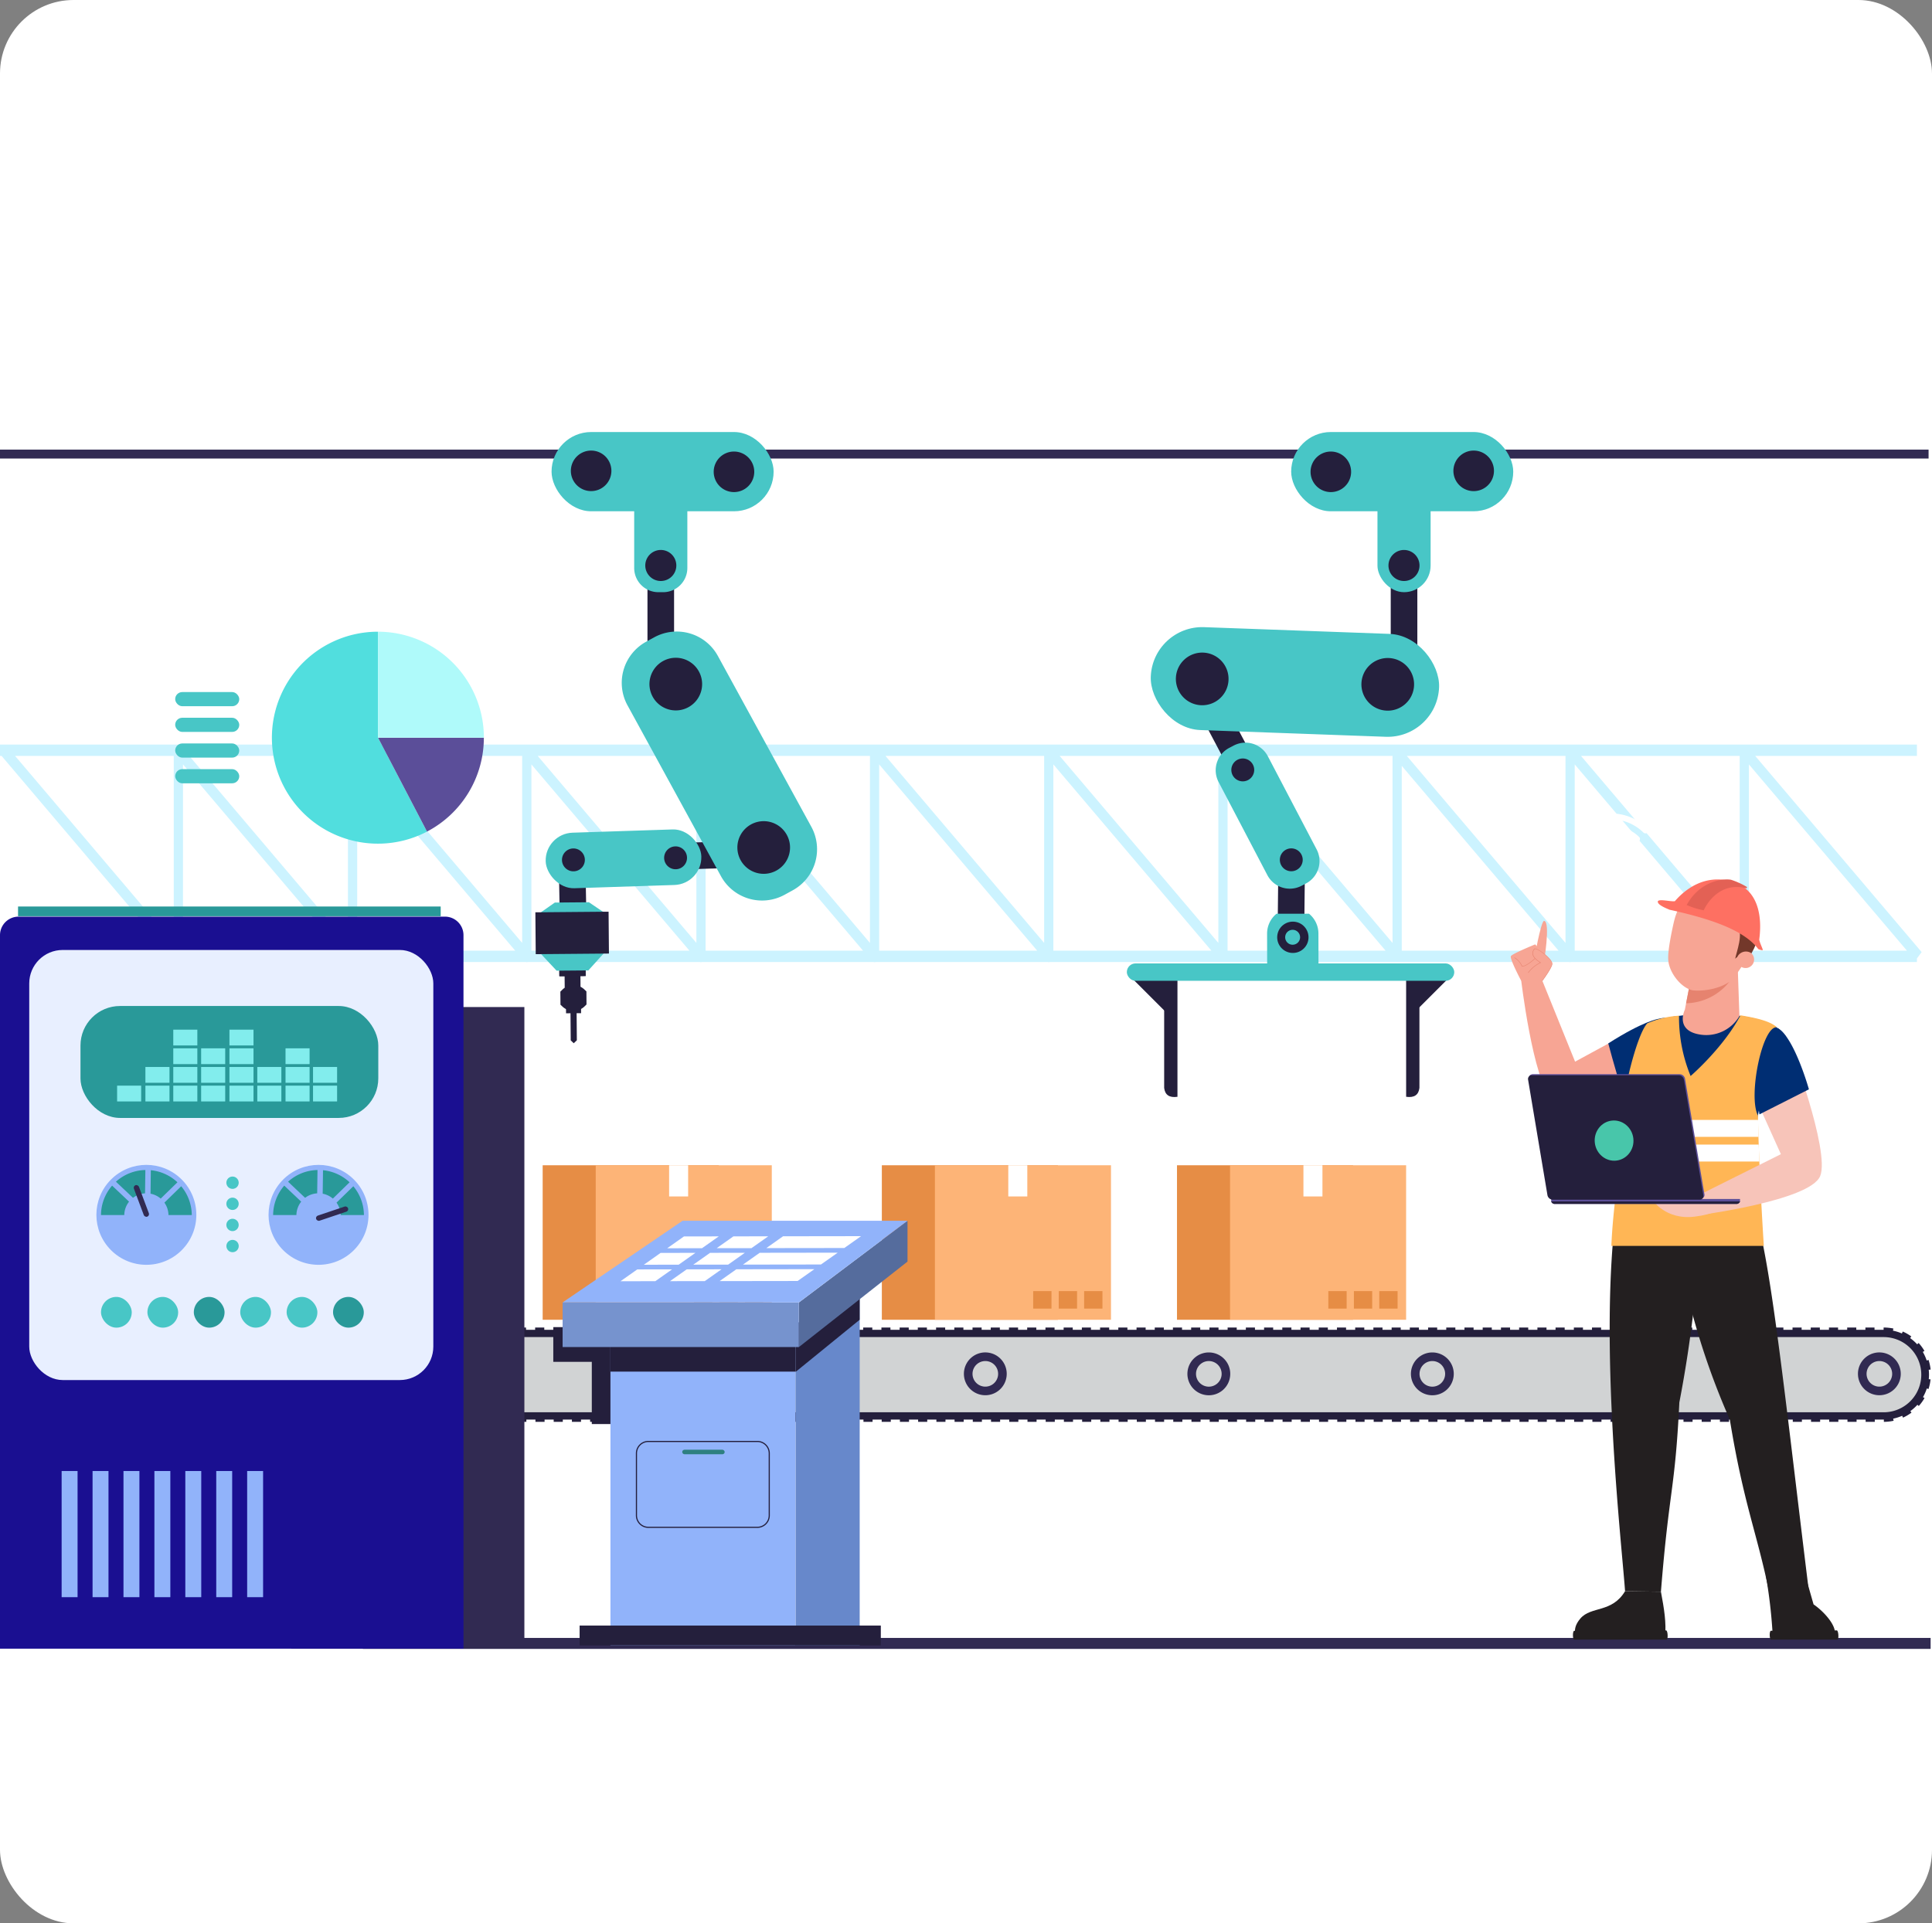 <svg xmlns="http://www.w3.org/2000/svg" width="473" height="471" viewBox="0 0 473 471">
  <rect x="0" y="0" width="473" height="471" fill="#808080" stroke="none"/>
  <g id="img12" transform="translate(-908 -13896.34)">
    <rect id="Rectángulo_31206" data-name="Rectángulo 31206" width="473" height="471" rx="18" transform="translate(908 13896.34)" fill="#fff"/>
    <g id="ventajas-4a-01" transform="translate(908 14002.138)">
      <g id="warehouse" transform="translate(0 76.541)">
        <path id="Trazado_141135" data-name="Trazado 141135" d="M469.31,421.367l1.157-1.547L429.71,371.769h39.6V369H0v2.771H.386L40.834,419.48H0v2.771H43.438a.9.9,0,0,0,.234.033.89.89,0,0,0,.243-.033H86.083a.9.9,0,0,0,.234.033.89.89,0,0,0,.243-.033h42.17a.9.9,0,0,0,.234.033.89.89,0,0,0,.243-.033h42.17a.9.9,0,0,0,.236.033.875.875,0,0,0,.241-.033h42.021a.9.9,0,0,0,.234.033.89.89,0,0,0,.243-.033h42.17a.9.9,0,0,0,.234.033.89.89,0,0,0,.243-.033h42.17a.9.9,0,0,0,.234.033.89.89,0,0,0,.243-.033h42.17a.9.9,0,0,0,.234.033.89.89,0,0,0,.243-.033h41.863a.9.9,0,0,0,.234.033.89.89,0,0,0,.243-.033H426.8a.9.9,0,0,0,.234.033.89.89,0,0,0,.243-.033H469.3ZM87.45,373.866l38.689,45.6H87.45Zm-2.261,43.715L46.335,371.769H85.189Zm3.8-45.813h38.849v45.8Zm41.114,2.087,38.689,45.613H130.1Zm1.535-2.087h38.851v45.8Zm41.11,2.265,38.538,45.427H172.746Zm1.381-2.265h38.853v45.8Zm41.114,2.089,38.689,45.611H215.242Zm1.533-2.089h38.853v45.8Zm41.114,2.087,38.689,45.613H257.889Zm1.533-2.087h38.86v45.8Zm41.114,2.087,38.69,45.613H300.536Zm1.533-2.087h38.853v45.8Zm41.114,2.444,38.389,45.257H343.183Zm1.232-2.444h38.853v45.8Zm41.114,2.087,38.69,45.613H385.53Zm1.533-2.087h38.853v45.8Zm41.114,2.087,38.689,45.613H428.177ZM42.541,371.769v45.8l-38.853-45.8Zm2.263,2.087,38.689,45.613H44.8Z" transform="translate(0 -369)" fill="#ccf3ff"/>
      </g>
      <g id="data" transform="translate(42.89 48.899)">
        <rect id="Rectángulo_36941" data-name="Rectángulo 36941" width="15.686" height="3.466" rx="1.733" transform="translate(0 14.781)" fill="#48c6c6"/>
        <rect id="Rectángulo_36942" data-name="Rectángulo 36942" width="15.686" height="3.466" rx="1.733" transform="translate(0 21.073)" fill="#48c6c6"/>
        <rect id="Rectángulo_36943" data-name="Rectángulo 36943" width="15.686" height="3.466" rx="1.733" transform="translate(0 27.366)" fill="#48c6c6"/>
        <rect id="Rectángulo_36944" data-name="Rectángulo 36944" width="15.686" height="3.466" rx="1.733" transform="translate(0 33.657)" fill="#48c6c6"/>
        <path id="Trazado_141136" data-name="Trazado 141136" d="M346.894,235.74h-.039a25.953,25.953,0,1,0,12.031,48.953l-11.991-23Z" transform="translate(-297.232 -235.74)" fill="#51dede"/>
        <path id="Trazado_141137" data-name="Trazado 141137" d="M458.181,383.848a25.949,25.949,0,0,0,13.916-23H446.19Z" transform="translate(-396.528 -334.899)" fill="#5b4e99"/>
        <path id="Trazado_141138" data-name="Trazado 141138" d="M446.19,235.74v25.951h25.916a25.953,25.953,0,0,0-25.914-25.951Z" transform="translate(-396.528 -235.74)" fill="#affafa"/>
        <ellipse id="Elipse_4525" data-name="Elipse 4525" cx="2.182" cy="2.157" rx="2.182" ry="2.157" transform="translate(349.151 53.911)" fill="#fff"/>
        <path id="Trazado_141140" data-name="Trazado 141140" d="M1860.327,454.6h0a.682.682,0,0,1,.05-.965,12.459,12.459,0,0,1,17.273.4.689.689,0,0,1,0,.969h0a.707.707,0,0,1-.994.019,11.18,11.18,0,0,0-15.35-.355A.709.709,0,0,1,1860.327,454.6Z" transform="translate(-1517.194 -405.835)" fill="#fff"/>
        <path id="Trazado_141141" data-name="Trazado 141141" d="M1869.616,468.221h0a.691.691,0,0,1,.068-.983,9.8,9.8,0,0,1,13.276.3.691.691,0,0,1,.021.987h0a.7.7,0,0,1-.979.027,8.5,8.5,0,0,0-11.394-.261A.705.705,0,0,1,1869.616,468.221Z" transform="translate(-1524.558 -417.283)" fill="#fff"/>
        <path id="Trazado_141142" data-name="Trazado 141142" d="M1878.64,481.405h0a.686.686,0,0,1,.079-.991,7.214,7.214,0,0,1,9.407.207.687.687,0,0,1,.029,1h0a.707.707,0,0,1-.967.039,5.926,5.926,0,0,0-7.569-.17A.711.711,0,0,1,1878.64,481.405Z" transform="translate(-1531.708 -428.36)" fill="#fff"/>
        <path id="Trazado_141143" data-name="Trazado 141143" d="M1110.567,744.824a1.8,1.8,0,0,0,2.533,0,1.757,1.757,0,0,0,0-2.5,1.807,1.807,0,0,0-2.533,0,1.757,1.757,0,0,0,0,2.5Z" transform="translate(-922.679 -636.831)" fill="#fff"/>
        <path id="Trazado_141144" data-name="Trazado 141144" d="M1085.647,708.126h0a.562.562,0,0,1,.039-.792,10.231,10.231,0,0,1,14.176.33.56.56,0,0,1,0,.794h0a.581.581,0,0,1-.815.017,9.174,9.174,0,0,0-12.589-.293A.581.581,0,0,1,1085.647,708.126Z" transform="translate(-903.229 -607.378)" fill="#fff"/>
        <path id="Trazado_141145" data-name="Trazado 141145" d="M1093.3,719.265h0a.564.564,0,0,1,.056-.807,8.038,8.038,0,0,1,10.89.251.568.568,0,0,1,.017.809h0a.577.577,0,0,1-.8.021,6.986,6.986,0,0,0-9.351-.207A.579.579,0,0,1,1093.3,719.265Z" transform="translate(-909.296 -616.742)" fill="#fff"/>
        <path id="Trazado_141146" data-name="Trazado 141146" d="M1100.709,730.129h0a.562.562,0,0,1,.064-.813,5.918,5.918,0,0,1,7.718.174.562.562,0,0,1,.025.817h0a.581.581,0,0,1-.792.033,4.868,4.868,0,0,0-6.223-.141.583.583,0,0,1-.792-.071Z" transform="translate(-915.166 -625.867)" fill="#fff"/>
        <path id="Trazado_141147" data-name="Trazado 141147" d="M1787.227,330.746a1.807,1.807,0,0,0,2.533,0,1.759,1.759,0,0,0,0-2.506,1.807,1.807,0,0,0-2.533,0,1.759,1.759,0,0,0,0,2.506Z" transform="translate(-1458.98 -308.643)" fill="#fff"/>
        <path id="Trazado_141149" data-name="Trazado 141149" d="M1769.96,305.26h0a.566.566,0,0,1,.056-.809,8.04,8.04,0,0,1,10.89.251.571.571,0,0,1,.017.811h0a.577.577,0,0,1-.8.023,6.988,6.988,0,0,0-9.351-.207.579.579,0,0,1-.809-.068Z" transform="translate(-1445.596 -288.612)" fill="#fff"/>
        <path id="Trazado_141150" data-name="Trazado 141150" d="M1777.372,316.053h0a.566.566,0,0,1,.064-.815,5.92,5.92,0,0,1,7.718.174.562.562,0,0,1,.025.817h0a.581.581,0,0,1-.792.031,4.868,4.868,0,0,0-6.223-.141A.583.583,0,0,1,1777.372,316.053Z" transform="translate(-1451.471 -297.682)" fill="#fff"/>
      </g>
      <g id="Machine">
        <rect id="Rectángulo_36945" data-name="Rectángulo 36945" width="383.833" height="2.684" transform="translate(88.829 295.311)" fill="#312a52"/>
        <path id="Trazado_141151" data-name="Trazado 141151" d="M515.843,1074.272a10.1,10.1,0,0,1-10.1,10.1H66.332a10.1,10.1,0,0,1,0-20.2h439.4a10.1,10.1,0,0,1,10.11,10.1Z" transform="translate(-44.566 -843.431)" fill="#d1d3d4"/>
        <path id="Trazado_141152" data-name="Trazado 141152" d="M498.243,1080.277H496V1078.5h2.232Zm-4.462,0h-2.23V1078.5h2.23Zm-4.46,0h-2.236V1078.5h2.232Zm-4.462,0h-2.23V1078.5h2.23Zm-4.462,0h-2.232V1078.5h2.23Zm-4.462,0h-2.23V1078.5h2.23Zm-4.46,0h-2.23V1078.5h2.23Zm-4.462,0h-2.23V1078.5h2.23Zm-4.46,0h-2.228V1078.5h2.232Zm-4.462,0h-2.23V1078.5h2.23Zm-4.462,0h-2.224V1078.5h2.23Zm-4.46,0H446.94V1078.5h2.232Zm-4.462,0h-2.222V1078.5h2.23Zm-4.462,0h-2.23V1078.5h2.23Zm-4.46,0h-2.232V1078.5h2.232Zm-4.462,0H429.1V1078.5h2.23Zm-4.462,0h-2.23V1078.5h2.23Zm-4.46,0h-2.232V1078.5h2.232Zm-4.462,0h-2.23V1078.5h2.23Zm-4.462,0h-2.23V1078.5h2.23Zm-4.46,0H406.79V1078.5h2.232Zm-4.462,0h-2.23V1078.5h2.23Zm-4.462,0h-2.23V1078.5h2.23Zm-4.46,0h-2.232V1078.5h2.232Zm-4.462,0h-2.23V1078.5h2.23Zm-4.462,0h-2.23V1078.5h2.23Zm-4.46,0h-2.232V1078.5h2.232Zm-4.462,0h-2.23V1078.5h2.23Zm-4.462,0H371.1V1078.5h2.23Zm-4.46,0H366.64V1078.5h2.232Zm-4.462,0h-2.23V1078.5h2.23Zm-4.462,0h-2.23V1078.5h2.23Zm-4.46,0h-2.232V1078.5h2.232Zm-4.462,0H348.8V1078.5h2.23Zm-4.462,0h-2.23V1078.5h2.23Zm-4.46,0h-2.232V1078.5h2.232Zm-4.462,0h-2.23V1078.5h2.23Zm-4.462,0h-2.23V1078.5h2.222Zm-4.46,0H326.49V1078.5h2.232Zm-4.462,0h-2.23V1078.5h2.224Zm-4.462,0h-2.23V1078.5h2.23Zm-4.46,0h-2.232V1078.5h2.228Zm-4.462,0h-2.23V1078.5h2.23Zm-4.462,0h-2.23V1078.5h2.23Zm-4.46,0h-2.232V1078.5h2.232Zm-4.462,0h-2.23V1078.5H297.5Zm-4.462,0H290.8V1078.5h2.23Zm-4.46,0h-2.232V1078.5h2.236Zm-4.462,0h-2.23V1078.5h2.23Zm-4.462,0h-2.23V1078.5h2.238Zm-4.46,0h-2.232V1078.5h2.232Zm-4.462,0H268.5V1078.5h2.24Zm-4.462,0h-2.23V1078.5h2.23Zm-4.46,0h-2.232V1078.5h2.232Zm-4.462,0h-2.23V1078.5h2.23Zm-4.462,0h-2.23V1078.5h2.23Zm-4.46,0h-2.232V1078.5h2.232Zm-4.462,0h-2.23V1078.5h2.23Zm-4.462,0h-2.23V1078.5h2.23Zm-4.46,0h-2.232V1078.5h2.232Zm-4.462,0h-2.23V1078.5h2.23Zm-4.462,0h-2.23V1078.5h2.23Zm-4.46,0h-2.23V1078.5h2.23Zm-4.462,0h-2.23V1078.5h2.23Zm-4.462,0H210.5V1078.5h2.23Zm-4.46,0h-2.23V1078.5h2.23Zm-4.462,0h-2.23V1078.5h2.23Zm-4.46,0H197.12V1078.5h2.232Zm-4.462,0h-2.23V1078.5h2.23Zm-4.462,0H188.2V1078.5h2.23Zm-4.46,0h-2.232V1078.5h2.232Zm-4.462,0h-2.23V1078.5h2.23Zm-4.462,0h-2.23V1078.5h2.23Zm-4.46,0h-2.232V1078.5h2.232Zm-4.462,0h-2.23V1078.5h2.23Zm-4.462,0h-2.238V1078.5h2.23Zm-4.46,0H156.97V1078.5H159.2Zm-4.462,0H152.5V1078.5h2.23Zm-4.462,0h-2.23V1078.5h2.23Zm-4.46,0h-2.234V1078.5h2.232Zm-4.462,0h-2.23V1078.5h2.23Zm-4.462,0h-2.23V1078.5h2.23Zm-4.46,0H130.2V1078.5h2.232Zm-4.462,0h-2.228V1078.5h2.23Zm-4.462,0h-2.23V1078.5h2.23Zm-4.46,0h-2.226V1078.5h2.23Zm-4.462,0h-2.23V1078.5h2.23Zm-4.46,0h-2.224V1078.5h2.232Zm-4.462,0h-2.23V1078.5h2.23Zm-4.462,0H98.987V1078.5h2.219Zm-4.46,0H94.515V1078.5h2.232Zm-4.462,0h-2.23V1078.5h2.23Zm-4.462,0h-2.23V1078.5h2.23Zm-4.46,0H81.132V1078.5h2.232Zm-4.462,0h-2.23V1078.5H78.9Zm-4.462,0h-2.23V1078.5h2.23Zm-4.46,0H67.749V1078.5h2.232Zm-4.462,0h-2.23V1078.5h2.23Zm-4.462,0h-.044a11.607,11.607,0,0,1-2.4-.249l.371-1.751a9.74,9.74,0,0,0,2.029.207h.044Zm439.422,0-.01-1.788a9.887,9.887,0,0,0,2.027-.222l.38,1.747a11.582,11.582,0,0,1-2.4.263Zm-444.162-1a11.59,11.59,0,0,1-2.089-1.209l1.052-1.452a9.806,9.806,0,0,0,1.767,1.021Zm448.849-.027-.738-1.628a9.886,9.886,0,0,0,1.759-1.037l1.06,1.439a11.551,11.551,0,0,1-2.08,1.226Zm-452.73-2.8a11.562,11.562,0,0,1-1.421-1.948l1.545-.9a9.957,9.957,0,0,0,1.2,1.659Zm456.595-.046-1.334-1.19a9.938,9.938,0,0,0,1.195-1.66l1.552.89a11.648,11.648,0,0,1-1.413,1.96Zm-459-4.1a11.48,11.48,0,0,1-.506-2.36l1.78-.189a9.73,9.73,0,0,0,.415,1.991Zm461.391-.06-1.7-.548a9.745,9.745,0,0,0,.415-2l1.78.178a11.5,11.5,0,0,1-.5,2.365ZM51.3,1067.714l-1.778-.183a11.452,11.452,0,0,1,.5-2.362l1.7.552A9.85,9.85,0,0,0,51.3,1067.714Zm458.831-.052a9.871,9.871,0,0,0-.431-1.993l1.7-.56a11.6,11.6,0,0,1,.51,2.36Zm-457.586-3.806-1.549-.892a11.7,11.7,0,0,1,1.417-1.954l1.332,1.195a9.92,9.92,0,0,0-1.2,1.657Zm456.311-.046a9.907,9.907,0,0,0-1.205-1.645l1.323-1.2a11.654,11.654,0,0,1,1.427,1.946Zm-453.6-2.968-1.058-1.452a11.593,11.593,0,0,1,2.085-1.215l.734,1.63A9.8,9.8,0,0,0,55.255,1060.841Zm450.874-.031a9.8,9.8,0,0,0-1.767-1.018l.726-1.635a11.567,11.567,0,0,1,2.091,1.2Zm-447.175-1.635-.378-1.747a11.467,11.467,0,0,1,2.4-.259v1.788A9.9,9.9,0,0,0,58.954,1059.176Zm443.481,0a9.846,9.846,0,0,0-2.008-.207H500.4v-1.788h.023a11.676,11.676,0,0,1,2.373.244Zm-4.261-.207h-2.232v-1.788h2.232Zm-4.462,0h-2.23v-1.788h2.23Zm-4.462,0h-2.23v-1.788h2.23Zm-4.46,0h-2.232v-1.788h2.232Zm-4.462,0H478.1v-1.788h2.23Zm-4.462,0h-2.23v-1.788h2.23Zm-4.46,0h-2.244v-1.788H471.4Zm-4.462,0H464.7v-1.788h2.23Zm-4.462,0h-2.23v-1.788h2.23Zm-4.46,0h-2.232v-1.788h2.232Zm-4.462,0h-2.23v-1.788h2.23Zm-4.462,0h-2.23v-1.788h2.23Zm-4.46,0h-2.232v-1.788h2.232Zm-4.462,0h-2.23v-1.788h2.23Zm-4.46,0h-2.232v-1.788h2.232Zm-4.462,0h-2.253v-1.788h2.232Zm-4.462,0h-2.23v-1.788h2.23Zm-4.46,0h-2.251v-1.788h2.232Zm-4.462,0h-2.23v-1.788h2.23Zm-4.462,0h-2.246v-1.788h2.23Zm-4.46,0h-2.232v-1.788h2.232Zm-4.462,0h-2.244v-1.788h2.23Zm-4.462,0h-2.242v-1.788h2.23Zm-4.46,0h-2.242v-1.788h2.232Zm-4.462,0h-2.23v-1.788h2.23Zm-4.462,0h-2.238v-1.788h2.23Zm-4.46,0h-2.232v-1.788h2.232Zm-4.462,0h-2.236v-1.788h2.23Zm-4.462,0h-2.23v-1.788h2.23Zm-4.46,0H366.57v-1.788H368.8Zm-4.462,0h-2.23v-1.788h2.23Zm-4.462,0h-2.23v-1.788h2.23Zm-4.46,0h-2.232v-1.788h2.232Zm-4.462,0h-2.23v-1.788h2.23Zm-4.462,0h-2.23v-1.788h2.23Zm-4.46,0h-2.232v-1.788h2.232Zm-4.462,0h-2.23v-1.788h2.23Zm-4.462,0h-2.242v-1.788h2.23Zm-4.46,0h-2.242v-1.788h2.23Zm-4.462,0h-2.23v-1.788h2.23Zm-4.46,0H317.5v-1.788h2.232Zm-4.462,0h-2.23v-1.788h2.23Zm-4.462,0h-2.23v-1.788h2.23Zm-4.46,0h-2.232v-1.788h2.232Zm-4.462,0h-2.23v-1.788h2.23Zm-4.462,0H295.2v-1.788h2.23Zm-4.46,0h-2.232v-1.788h2.232Zm-4.462,0h-2.23v-1.788h2.23Zm-4.462,0h-2.23v-1.788h2.23Zm-4.46,0h-2.232v-1.788h2.232Zm-4.462,0h-2.23v-1.788h2.23Zm-4.462,0h-2.23v-1.788h2.23Zm-4.46,0h-2.244v-1.788h2.232Zm-4.462,0H259.5v-1.788h2.23Zm-4.462,0h-2.23v-1.788h2.209Zm-4.46,0h-2.232v-1.788h2.232Zm-4.462,0h-2.242v-1.788h2.224Zm-4.462,0H241.65v-1.788h2.23Zm-4.46,0h-2.244v-1.788h2.228Zm-4.462,0h-2.242v-1.788h2.23Zm-4.462,0h-2.242v-1.788h2.23Zm-4.46,0h-2.244v-1.788h2.232Zm-4.462,0h-2.242v-1.788h2.232Zm-4.462,0h-2.242v-1.788h2.23Zm-4.46,0h-2.244v-1.788h2.236Zm-4.462,0h-2.242v-1.788h2.23Zm-4.462,0H201.5v-1.788h2.238Zm-4.46,0h-2.244v-1.788h2.232Zm-4.462,0h-2.242v-1.788h2.24Zm-4.462,0h-2.242v-1.788h2.23Zm-4.46,0h-2.244v-1.788h2.232Zm-4.462,0H179.2v-1.788h2.23Zm-4.462,0h-2.242v-1.788h2.23Zm-4.46,0h-2.244v-1.788H172.5Zm-4.462,0h-2.242v-1.788h2.23Zm-4.462,0h-2.242v-1.788h2.23Zm-4.46,0h-2.244v-1.788h2.232Zm-4.462,0h-2.242v-1.788h2.23Zm-4.462,0h-2.242v-1.788h2.23Zm-4.46,0h-2.244v-1.788h2.232Zm-4.462,0h-2.242v-1.788h2.23Zm-4.462,0h-2.242v-1.788h2.23Zm-4.46,0h-2.244v-1.788h2.232Zm-4.462,0h-2.242v-1.788h2.23Zm-4.462,0H121.2v-1.788h2.23Zm-4.46,0h-2.244v-1.788h2.232Zm-4.462,0h-2.242v-1.788h2.23Zm-4.462,0h-2.242v-1.788h2.23Zm-4.46,0h-2.244v-1.788h2.232Zm-4.462,0H98.9v-1.788h2.23Zm-4.462,0H94.434v-1.788h2.23Zm-4.46,0H89.973v-1.788H92.2Zm-4.462,0H85.5v-1.788h2.23Zm-4.462,0H81.051v-1.788h2.23Zm-4.46,0H76.585v-1.788h2.232Zm-4.462,0H72.13v-1.788h2.23Zm-4.462,0H67.666v-1.788H69.9Zm-4.46,0H63.206v-1.788h2.232Z" transform="translate(-39.248 -837.883)" fill="#241f3c"/>
        <path id="Trazado_141153" data-name="Trazado 141153" d="M502.325,1081.868H62.924a10.994,10.994,0,0,1,0-21.987h439.4a10.994,10.994,0,1,1,0,21.987Zm-439.4-20.2a9.208,9.208,0,0,0,0,18.416h439.4a9.208,9.208,0,0,0,0-18.416Z" transform="translate(-41.158 -840.031)" fill="#241f3c"/>
        <path id="Trazado_141154" data-name="Trazado 141154" d="M84.247,1087.892a5.242,5.242,0,1,0,3.808-1.271A5.244,5.244,0,0,0,84.247,1087.892Zm5.491,6.331a3.136,3.136,0,1,1,.315-4.424A3.136,3.136,0,0,1,89.737,1094.223Z" transform="translate(-65.34 -861.215)" fill="#312a52"/>
        <path id="Trazado_141155" data-name="Trazado 141155" d="M348.1,1087.9a5.244,5.244,0,1,0,7.4.525,5.244,5.244,0,0,0-7.4-.525Zm5.491,6.331a2.221,2.221,0,1,0-.008,0Z" transform="translate(-274.46 -861.218)" fill="#312a52"/>
        <path id="Trazado_141156" data-name="Trazado 141156" d="M875.667,1087.9a5.244,5.244,0,1,0,7.4.525A5.244,5.244,0,0,0,875.667,1087.9Zm5.493,6.331a3.136,3.136,0,1,1,.313-4.424,3.136,3.136,0,0,1-.313,4.424Z" transform="translate(-692.597 -861.218)" fill="#312a52"/>
        <path id="Trazado_141157" data-name="Trazado 141157" d="M1139.477,1087.892a5.242,5.242,0,1,0,3.808-1.271A5.244,5.244,0,0,0,1139.477,1087.892Zm5.491,6.331a3.134,3.134,0,1,1,1.075-2.147,3.136,3.136,0,0,1-1.075,2.147Z" transform="translate(-901.686 -861.215)" fill="#312a52"/>
        <path id="Trazado_141158" data-name="Trazado 141158" d="M1403.287,1087.9a5.244,5.244,0,1,0,7.4.525A5.244,5.244,0,0,0,1403.287,1087.9Zm5.491,6.331a3.136,3.136,0,1,1,.315-4.424,3.136,3.136,0,0,1-.315,4.424Z" transform="translate(-1110.774 -861.218)" fill="#312a52"/>
        <path id="Trazado_141159" data-name="Trazado 141159" d="M1667.092,1087.9a5.244,5.244,0,1,0,7.4.525A5.244,5.244,0,0,0,1667.092,1087.9Zm5.491,6.331a3.136,3.136,0,1,1,.318-4.422A3.136,3.136,0,0,1,1672.583,1094.227Z" transform="translate(-1319.858 -861.218)" fill="#312a52"/>
        <path id="Trazado_141160" data-name="Trazado 141160" d="M1930.9,1087.9a5.244,5.244,0,1,0,7.4.525A5.244,5.244,0,0,0,1930.9,1087.9Zm5.491,6.331a3.136,3.136,0,1,1,.313-4.425A3.136,3.136,0,0,1,1936.393,1094.227Z" transform="translate(-1528.946 -861.218)" fill="#312a52"/>
        <path id="Trazado_141161" data-name="Trazado 141161" d="M2194.707,1087.892a5.241,5.241,0,1,0,3.808-1.271A5.244,5.244,0,0,0,2194.707,1087.892Zm5.49,6.331a3.134,3.134,0,1,1,1.075-2.147A3.136,3.136,0,0,1,2200.2,1094.223Z" transform="translate(-1738.031 -861.215)" fill="#312a52"/>
        <rect id="Rectángulo_36946" data-name="Rectángulo 36946" width="57.072" height="157.127" transform="translate(71.308 140.813)" fill="#312a52"/>
        <path id="Trazado_141162" data-name="Trazado 141162" d="M113.478,751.4H0V576.666a4.536,4.536,0,0,1,4.536-4.536h104.4a4.536,4.536,0,0,1,4.536,4.536Z" transform="translate(0 -453.454)" fill="#1a0f91"/>
        <rect id="Rectángulo_36947" data-name="Rectángulo 36947" width="3.9" height="30.894" transform="translate(15.09 254.435)" fill="#91b3fa"/>
        <rect id="Rectángulo_36948" data-name="Rectángulo 36948" width="3.9" height="30.894" transform="translate(22.662 254.435)" fill="#91b3fa"/>
        <rect id="Rectángulo_36949" data-name="Rectángulo 36949" width="3.9" height="30.894" transform="translate(30.231 254.435)" fill="#91b3fa"/>
        <rect id="Rectángulo_36950" data-name="Rectángulo 36950" width="3.9" height="30.894" transform="translate(37.802 254.435)" fill="#91b3fa"/>
        <rect id="Rectángulo_36951" data-name="Rectángulo 36951" width="3.9" height="30.894" transform="translate(45.371 254.435)" fill="#91b3fa"/>
        <rect id="Rectángulo_36952" data-name="Rectángulo 36952" width="3.9" height="30.894" transform="translate(52.942 254.435)" fill="#91b3fa"/>
        <rect id="Rectángulo_36953" data-name="Rectángulo 36953" width="3.9" height="30.894" transform="translate(60.511 254.435)" fill="#91b3fa"/>
        <rect id="Rectángulo_36954" data-name="Rectángulo 36954" width="103.475" height="2.381" transform="translate(4.418 116.195)" fill="#299999"/>
        <rect id="Rectángulo_36955" data-name="Rectángulo 36955" width="98.929" height="105.317" rx="8.19" transform="translate(7.158 126.84)" fill="#e8efff"/>
        <rect id="Rectángulo_36956" data-name="Rectángulo 36956" width="72.911" height="27.41" rx="9.68" transform="translate(19.704 140.559)" fill="#299999"/>
        <rect id="Rectángulo_36957" data-name="Rectángulo 36957" width="5.891" height="3.869" transform="translate(42.423 160.062)" fill="#82eded"/>
        <rect id="Rectángulo_36958" data-name="Rectángulo 36958" width="5.891" height="3.869" transform="translate(42.423 155.492)" fill="#82eded"/>
        <rect id="Rectángulo_36959" data-name="Rectángulo 36959" width="5.891" height="3.869" transform="translate(42.423 150.923)" fill="#82eded"/>
        <rect id="Rectángulo_36960" data-name="Rectángulo 36960" width="5.891" height="3.869" transform="translate(42.423 146.353)" fill="#82eded"/>
        <rect id="Rectángulo_36961" data-name="Rectángulo 36961" width="5.891" height="3.869" transform="translate(49.243 160.062)" fill="#82eded"/>
        <rect id="Rectángulo_36962" data-name="Rectángulo 36962" width="5.891" height="3.869" transform="translate(49.243 155.492)" fill="#82eded"/>
        <rect id="Rectángulo_36963" data-name="Rectángulo 36963" width="5.891" height="3.869" transform="translate(49.243 150.923)" fill="#82eded"/>
        <rect id="Rectángulo_36964" data-name="Rectángulo 36964" width="5.891" height="3.869" transform="translate(69.905 160.062)" fill="#82eded"/>
        <rect id="Rectángulo_36965" data-name="Rectángulo 36965" width="5.891" height="3.869" transform="translate(69.905 155.492)" fill="#82eded"/>
        <rect id="Rectángulo_36966" data-name="Rectángulo 36966" width="5.891" height="3.869" transform="translate(69.905 150.923)" fill="#82eded"/>
        <rect id="Rectángulo_36967" data-name="Rectángulo 36967" width="5.891" height="3.869" transform="translate(56.174 160.062)" fill="#82eded"/>
        <rect id="Rectángulo_36968" data-name="Rectángulo 36968" width="5.891" height="3.869" transform="translate(56.174 155.492)" fill="#82eded"/>
        <rect id="Rectángulo_36969" data-name="Rectángulo 36969" width="5.891" height="3.869" transform="translate(56.174 150.923)" fill="#82eded"/>
        <rect id="Rectángulo_36970" data-name="Rectángulo 36970" width="5.891" height="3.869" transform="translate(56.174 146.353)" fill="#82eded"/>
        <rect id="Rectángulo_36971" data-name="Rectángulo 36971" width="5.891" height="3.869" transform="translate(62.994 160.062)" fill="#82eded"/>
        <rect id="Rectángulo_36972" data-name="Rectángulo 36972" width="5.891" height="3.869" transform="translate(28.671 160.062)" fill="#82eded"/>
        <rect id="Rectángulo_36973" data-name="Rectángulo 36973" width="5.891" height="3.869" transform="translate(62.994 155.492)" fill="#82eded"/>
        <rect id="Rectángulo_36974" data-name="Rectángulo 36974" width="5.891" height="3.869" transform="translate(35.601 160.062)" fill="#82eded"/>
        <rect id="Rectángulo_36975" data-name="Rectángulo 36975" width="5.891" height="3.869" transform="translate(35.601 155.492)" fill="#82eded"/>
        <rect id="Rectángulo_36976" data-name="Rectángulo 36976" width="5.891" height="3.869" transform="translate(76.636 160.062)" fill="#82eded"/>
        <rect id="Rectángulo_36977" data-name="Rectángulo 36977" width="5.891" height="3.869" transform="translate(76.636 155.492)" fill="#82eded"/>
        <circle id="Elipse_4528" data-name="Elipse 4528" cx="12.236" cy="12.236" r="12.236" transform="translate(60.679 191.703) rotate(-45)" fill="#91b3fa"/>
        <path id="Trazado_141163" data-name="Trazado 141163" d="M325.086,889.69l4.149,3.927a5.393,5.393,0,0,0-1.174,3.273h-5.7A11.07,11.07,0,0,1,325.086,889.69Z" transform="translate(-255.493 -705.143)" fill="#299999"/>
        <path id="Trazado_141164" data-name="Trazado 141164" d="M340,874.125a11.067,11.067,0,0,1,7.206-2.865l-.079,5.713a5.366,5.366,0,0,0-2.954,1.1Z" transform="translate(-269.474 -690.536)" fill="#299999"/>
        <path id="Trazado_141165" data-name="Trazado 141165" d="M387.454,874.464l-4.095,3.993a5.392,5.392,0,0,0-2.489-1.2l.079-5.748A11.066,11.066,0,0,1,387.454,874.464Z" transform="translate(-301.867 -690.734)" fill="#299999"/>
        <path id="Trazado_141166" data-name="Trazado 141166" d="M403.908,897.492H398.2a5.393,5.393,0,0,0-1-3.035l4.111-4.008A11.073,11.073,0,0,1,403.908,897.492Z" transform="translate(-314.81 -705.746)" fill="#299999"/>
        <rect id="Rectángulo_36978" data-name="Rectángulo 36978" width="8.245" height="1.322" rx="0.661" transform="matrix(0.948, -0.319, 0.319, 0.948, 77.189, 192.094)" fill="#312a52"/>
        <circle id="Elipse_4529" data-name="Elipse 4529" cx="12.236" cy="12.236" r="12.236" transform="translate(18.53 191.702) rotate(-45)" fill="#91b3fa"/>
        <path id="Trazado_141167" data-name="Trazado 141167" d="M121.9,889.69l4.149,3.927a5.393,5.393,0,0,0-1.172,3.273h-5.7A11.07,11.07,0,0,1,121.9,889.69Z" transform="translate(-94.451 -705.143)" fill="#299999"/>
        <path id="Trazado_141168" data-name="Trazado 141168" d="M136.83,874.125a11.075,11.075,0,0,1,7.206-2.865l-.077,5.713a5.365,5.365,0,0,0-2.945,1.1Z" transform="translate(-108.448 -690.536)" fill="#299999"/>
        <path id="Trazado_141169" data-name="Trazado 141169" d="M184.264,874.456l-4.095,3.993a5.393,5.393,0,0,0-2.489-1.2l.066-5.75A11.066,11.066,0,0,1,184.264,874.456Z" transform="translate(-140.824 -690.726)" fill="#299999"/>
        <path id="Trazado_141170" data-name="Trazado 141170" d="M200.75,897.492h-5.706a5.393,5.393,0,0,0-.994-3.035l4.111-4.008A11.073,11.073,0,0,1,200.75,897.492Z" transform="translate(-153.799 -705.746)" fill="#299999"/>
        <rect id="Rectángulo_36979" data-name="Rectángulo 36979" width="1.319" height="8.225" rx="0.66" transform="translate(32.551 184.676) rotate(-20.54)" fill="#312a52"/>
        <circle id="Elipse_4530" data-name="Elipse 4530" cx="1.512" cy="1.512" r="1.512" transform="translate(55.198 185.088) rotate(-80.93)" fill="#48c6c6"/>
        <circle id="Elipse_4531" data-name="Elipse 4531" cx="1.512" cy="1.512" r="1.512" transform="translate(55.416 187.486)" fill="#48c6c6"/>
        <circle id="Elipse_4532" data-name="Elipse 4532" cx="1.512" cy="1.512" r="1.512" transform="translate(55.416 192.663)" fill="#48c6c6"/>
        <circle id="Elipse_4533" data-name="Elipse 4533" cx="1.512" cy="1.512" r="1.512" transform="translate(54.973 198.499) rotate(-21.76)" fill="#48c6c6"/>
        <rect id="Rectángulo_36980" data-name="Rectángulo 36980" width="7.528" height="7.528" rx="3.764" transform="translate(24.727 211.799)" fill="#48c6c6"/>
        <rect id="Rectángulo_36981" data-name="Rectángulo 36981" width="7.528" height="7.528" rx="3.764" transform="translate(36.09 211.799)" fill="#48c6c6"/>
        <rect id="Rectángulo_36982" data-name="Rectángulo 36982" width="7.528" height="7.528" rx="3.764" transform="translate(47.451 211.799)" fill="#299999"/>
        <rect id="Rectángulo_36983" data-name="Rectángulo 36983" width="7.528" height="7.528" rx="3.764" transform="translate(58.814 211.799)" fill="#48c6c6"/>
        <rect id="Rectángulo_36984" data-name="Rectángulo 36984" width="7.528" height="7.528" rx="3.764" transform="translate(70.175 211.799)" fill="#48c6c6"/>
        <rect id="Rectángulo_36985" data-name="Rectángulo 36985" width="7.528" height="7.528" rx="3.764" transform="translate(81.538 211.799)" fill="#299999"/>
        <path id="Trazado_141171" data-name="Trazado 141171" d="M653.04,1056.73v8.5h9.428v15.246h8.148V1056.73Z" transform="translate(-517.581 -837.535)" fill="#241f3c"/>
        <g id="Layer_7" data-name="Layer 7" transform="translate(132.858 179.56)">
          <rect id="Rectángulo_36986" data-name="Rectángulo 36986" width="43.104" height="37.837" transform="translate(83.038)" fill="#e68d45"/>
          <rect id="Rectángulo_36987" data-name="Rectángulo 36987" width="43.104" height="37.837" transform="translate(96.031)" fill="#fdb477"/>
          <g id="Grupo_61306" data-name="Grupo 61306" transform="translate(113.996)">
            <rect id="Rectángulo_36988" data-name="Rectángulo 36988" width="4.655" height="7.635" fill="#fff"/>
          </g>
          <rect id="Rectángulo_36989" data-name="Rectángulo 36989" width="4.483" height="4.283" transform="translate(126.349 30.818)" fill="#e68d45"/>
          <rect id="Rectángulo_36990" data-name="Rectángulo 36990" width="4.483" height="4.283" transform="translate(132.561 30.818)" fill="#e68d45"/>
          <rect id="Rectángulo_36991" data-name="Rectángulo 36991" width="4.483" height="4.283" transform="translate(120.09 30.818)" fill="#e68d45"/>
          <rect id="Rectángulo_36992" data-name="Rectángulo 36992" width="43.104" height="37.837" fill="#e68d45"/>
          <rect id="Rectángulo_36993" data-name="Rectángulo 36993" width="43.104" height="37.837" transform="translate(12.991)" fill="#fdb477"/>
          <g id="Grupo_61307" data-name="Grupo 61307" transform="translate(30.959)">
            <rect id="Rectángulo_36994" data-name="Rectángulo 36994" width="4.655" height="7.635" fill="#fff"/>
          </g>
          <rect id="Rectángulo_36995" data-name="Rectángulo 36995" width="4.483" height="4.283" transform="translate(43.309 30.818)" fill="#e68d45"/>
          <rect id="Rectángulo_36996" data-name="Rectángulo 36996" width="4.483" height="4.283" transform="translate(49.523 30.818)" fill="#e68d45"/>
          <rect id="Rectángulo_36997" data-name="Rectángulo 36997" width="4.483" height="4.283" transform="translate(37.053 30.818)" fill="#e68d45"/>
          <rect id="Rectángulo_36998" data-name="Rectángulo 36998" width="43.104" height="37.837" transform="translate(155.297)" fill="#e68d45"/>
          <rect id="Rectángulo_36999" data-name="Rectángulo 36999" width="43.104" height="37.837" transform="translate(168.288)" fill="#fdb477"/>
          <g id="Grupo_61308" data-name="Grupo 61308" transform="translate(186.254)">
            <rect id="Rectángulo_37000" data-name="Rectángulo 37000" width="4.655" height="7.635" fill="#fff"/>
          </g>
          <rect id="Rectángulo_37001" data-name="Rectángulo 37001" width="4.483" height="4.283" transform="translate(198.606 30.818)" fill="#e68d45"/>
          <rect id="Rectángulo_37002" data-name="Rectángulo 37002" width="4.483" height="4.283" transform="translate(204.821 30.818)" fill="#e68d45"/>
          <rect id="Rectángulo_37003" data-name="Rectángulo 37003" width="4.483" height="4.283" transform="translate(192.35 30.818)" fill="#e68d45"/>
          <g id="Grupo_61309" data-name="Grupo 61309" transform="translate(259.391)">
            <rect id="Rectángulo_37006" data-name="Rectángulo 37006" width="4.655" height="7.635" transform="translate(0)" fill="#fff"/>
          </g>
          <rect id="Rectángulo_37008" data-name="Rectángulo 37008" width="4.483" height="4.283" transform="translate(277.956 30.818)" fill="#e68d45"/>
        </g>
        <rect id="Rectángulo_37010" data-name="Rectángulo 37010" width="472.162" height="2.188" transform="translate(0 4.304)" fill="#312a52"/>
        <rect id="Rectángulo_37011" data-name="Rectángulo 37011" width="6.513" height="19.521" transform="matrix(1, -0.019, 0.019, 1, 136.705, 100.659)" fill="#241f3c"/>
        <rect id="Rectángulo_37012" data-name="Rectángulo 37012" width="6.436" height="2.703" transform="translate(136.924 130.566) rotate(-0.49)" fill="#241f3c"/>
        <rect id="Rectángulo_37013" data-name="Rectángulo 37013" width="3.871" height="4.041" transform="translate(138.221 132.108) rotate(-0.49)" fill="#241f3c"/>
        <rect id="Rectángulo_37014" data-name="Rectángulo 37014" width="6.436" height="2.703" transform="translate(136.924 130.566) rotate(-0.49)" fill="#241f3c"/>
        <path id="Trazado_141172" data-name="Trazado 141172" d="M667.776,654.538h0l-.481-.46A3.891,3.891,0,0,0,664.572,653h0a3.9,3.9,0,0,0-2.7,1.122l-.475.469h0l.027,3.2h0l.494.463a3.893,3.893,0,0,0,2.7,1.054h.019a3.887,3.887,0,0,0,2.676-1.1l.485-.473h0Z" transform="translate(-524.207 -517.549)" fill="#241f3c"/>
        <rect id="Rectángulo_37015" data-name="Rectángulo 37015" width="3.682" height="2.585" transform="translate(138.561 139.759) rotate(-0.49)" fill="#241f3c"/>
        <path id="Trazado_141173" data-name="Trazado 141173" d="M673.17,664.932l.093,11.039.734.707.765-.72-.093-11.039Z" transform="translate(-533.536 -526.997)" fill="#241f3c"/>
        <path id="Trazado_141174" data-name="Trazado 141174" d="M649.346,618.895l-7.772.066-4.024-4.306,15.746-.135Z" transform="translate(-505.304 -487.051)" fill="#48c6c6"/>
        <path id="Trazado_141175" data-name="Trazado 141175" d="M638.642,555.213l8.341-.073,4.3,2.912-16.9.145Z" transform="translate(-502.8 -439.988)" fill="#48c6c6"/>
        <rect id="Rectángulo_37016" data-name="Rectángulo 37016" width="17.924" height="10.253" transform="translate(131.072 117.616) rotate(-0.49)" fill="#241f3c"/>
        <rect id="Rectángulo_37017" data-name="Rectángulo 37017" width="29.067" height="6.513" transform="translate(156.93 100.876) rotate(-1.64)" fill="#241f3c"/>
        <rect id="Rectángulo_37018" data-name="Rectángulo 37018" width="38.123" height="13.609" rx="6.805" transform="translate(133.378 98.338) rotate(-1.86)" fill="#48c6c6"/>
        <path id="Trazado_141176" data-name="Trazado 141176" d="M664.942,491.877a2.8,2.8,0,1,0,3.711,1.379A2.8,2.8,0,0,0,664.942,491.877Z" transform="translate(-525.721 -389.646)" fill="#241f3c"/>
        <path id="Trazado_141177" data-name="Trazado 141177" d="M785.516,489.443a2.8,2.8,0,1,0,3.709,1.379A2.8,2.8,0,0,0,785.516,489.443Z" transform="translate(-621.282 -387.718)" fill="#241f3c"/>
        <rect id="Rectángulo_37019" data-name="Rectángulo 37019" width="54.365" height="19.407" rx="9.703" transform="translate(135.036)" fill="#48c6c6"/>
        <rect id="Rectángulo_37020" data-name="Rectángulo 37020" width="6.513" height="29.067" transform="translate(158.517 31.429)" fill="#241f3c"/>
        <path id="Trazado_141178" data-name="Trazado 141178" d="M754.452,24.85h1.17a5.92,5.92,0,0,1,5.92,5.922V52.994a5.922,5.922,0,0,1-5.922,5.922h-1.17A5.92,5.92,0,0,1,748.53,53V30.772A5.92,5.92,0,0,1,754.452,24.85Z" transform="translate(-593.264 -19.695)" fill="#48c6c6"/>
        <path id="Trazado_141179" data-name="Trazado 141179" d="M763.91,139.55a3.8,3.8,0,1,0,4.995,1.983A3.8,3.8,0,0,0,763.91,139.55Z" transform="translate(-603.635 -110.357)" fill="#241f3c"/>
        <path id="Trazado_141180" data-name="Trazado 141180" d="M676.818,22.287a4.962,4.962,0,1,0,6.495,2.657A4.962,4.962,0,0,0,676.818,22.287Z" transform="translate(-534.015 -17.359)" fill="#241f3c"/>
        <path id="Trazado_141181" data-name="Trazado 141181" d="M845.365,23.46a4.964,4.964,0,1,0,6.524,2.589,4.964,4.964,0,0,0-6.524-2.589Z" transform="translate(-667.636 -18.274)" fill="#241f3c"/>
        <path id="Trazado_141182" data-name="Trazado 141182" d="M758.118,295.453l-22.881-41.836a11.473,11.473,0,0,1,4.563-15.572l1.987-1.089a11.475,11.475,0,0,1,15.574,4.563l22.879,41.83a11.473,11.473,0,0,1-4.563,15.572l-1.987,1.091A11.473,11.473,0,0,1,758.118,295.453Z" transform="translate(-581.611 -186.688)" fill="#48c6c6"/>
        <path id="Trazado_141183" data-name="Trazado 141183" d="M777.01,267.917a6.447,6.447,0,1,0,1.016,9.067A6.447,6.447,0,0,0,777.01,267.917Z" transform="translate(-607.541 -211.229)" fill="#241f3c"/>
        <path id="Trazado_141184" data-name="Trazado 141184" d="M880.723,460.787a6.447,6.447,0,1,0,1.116,9.05A6.447,6.447,0,0,0,880.723,460.787Z" transform="translate(-689.783 -364.126)" fill="#241f3c"/>
        <rect id="Rectángulo_37021" data-name="Rectángulo 37021" width="54.365" height="19.407" rx="9.703" transform="translate(370.477 19.407) rotate(180)" fill="#48c6c6"/>
        <rect id="Rectángulo_37022" data-name="Rectángulo 37022" width="6.513" height="29.067" transform="translate(340.485 31.429)" fill="#241f3c"/>
        <rect id="Rectángulo_37023" data-name="Rectángulo 37023" width="6.513" height="29.067" transform="translate(292.034 65.764) rotate(-27.87)" fill="#241f3c"/>
        <rect id="Rectángulo_37024" data-name="Rectángulo 37024" width="19.521" height="6.513" transform="translate(312.808 120.945) rotate(-89.38)" fill="#241f3c"/>
        <rect id="Rectángulo_37025" data-name="Rectángulo 37025" width="13.012" height="34.064" rx="6.506" transform="translate(350.248 39.22) rotate(180)" fill="#48c6c6"/>
        <path id="Trazado_141185" data-name="Trazado 141185" d="M1639.11,141.536a3.8,3.8,0,1,0,4.993-1.983A3.8,3.8,0,0,0,1639.11,141.536Z" transform="translate(-1298.866 -110.36)" fill="#241f3c"/>
        <path id="Trazado_141186" data-name="Trazado 141186" d="M1715.817,24.957a4.964,4.964,0,1,0,6.495-2.657,4.964,4.964,0,0,0-6.495,2.657Z" transform="translate(-1359.601 -17.371)" fill="#241f3c"/>
        <path id="Trazado_141187" data-name="Trazado 141187" d="M1547.237,26.061a4.964,4.964,0,1,0,6.521-2.595,4.964,4.964,0,0,0-6.521,2.595Z" transform="translate(-1225.974 -18.281)" fill="#241f3c"/>
        <rect id="Rectángulo_37026" data-name="Rectángulo 37026" width="70.631" height="25.215" rx="12.607" transform="translate(351.865 75.089) rotate(-177.92)" fill="#48c6c6"/>
        <path id="Trazado_141188" data-name="Trazado 141188" d="M1607.436,270.549A6.447,6.447,0,1,0,1616,267.4,6.447,6.447,0,0,0,1607.436,270.549Z" transform="translate(-1273.536 -211.463)" fill="#241f3c"/>
        <path id="Trazado_141189" data-name="Trazado 141189" d="M1388.49,264.083a6.447,6.447,0,1,0,8.592-3.055,6.447,6.447,0,0,0-8.592,3.055Z" transform="translate(-1099.983 -206.389)" fill="#241f3c"/>
        <path id="Trazado_141190" data-name="Trazado 141190" d="M6.192,0H31.929a6.192,6.192,0,0,1,6.2,6.194V7.418a6.192,6.192,0,0,1-6.192,6.192H6.192A6.192,6.192,0,0,1,0,7.418V6.194A6.194,6.194,0,0,1,6.192,0Z" transform="translate(313.155 113.997) rotate(-117.64)" fill="#48c6c6"/>
        <path id="Trazado_141191" data-name="Trazado 141191" d="M1513.158,491.552a2.8,2.8,0,1,0,3.026,2.549A2.8,2.8,0,0,0,1513.158,491.552Z" transform="translate(-1197.258 -389.582)" fill="#241f3c"/>
        <path id="Trazado_141192" data-name="Trazado 141192" d="M1455.9,385.421a2.8,2.8,0,1,0,3.026,2.547A2.8,2.8,0,0,0,1455.9,385.421Z" transform="translate(-1151.876 -305.466)" fill="#241f3c"/>
        <path id="Trazado_141193" data-name="Trazado 141193" d="M1374.05,645.81v26.665c.208,1.711,1.269,2.454,3.255,2.17V645.812Z" transform="translate(-1089.034 -511.851)" fill="#241f3c"/>
        <path id="Trazado_141194" data-name="Trazado 141194" d="M1337.02,645.81l9.286,9.286V645.81Z" transform="translate(-1059.685 -511.851)" fill="#241f3c"/>
        <path id="Trazado_141195" data-name="Trazado 141195" d="M1659.64,645.81v28.832c1.983.284,3.049-.458,3.255-2.17V645.81Z" transform="translate(-1315.384 -511.851)" fill="#241f3c"/>
        <path id="Trazado_141196" data-name="Trazado 141196" d="M1663.88,645.81V655.1l9.289-9.286Z" transform="translate(-1318.745 -511.851)" fill="#241f3c"/>
        <path id="Trazado_141197" data-name="Trazado 141197" d="M1505.792,568.69h-7.953a6.266,6.266,0,0,0-2.309,4.877l.015,8.332,12.568-.023-.014-8.332A6.273,6.273,0,0,0,1505.792,568.69Z" transform="translate(-1185.315 -450.728)" fill="#48c6c6"/>
        <rect id="Rectángulo_37027" data-name="Rectángulo 37027" width="80.163" height="4.258" rx="2.129" transform="translate(275.877 130.132)" fill="#48c6c6"/>
        <circle id="Elipse_4534" data-name="Elipse 4534" cx="3.835" cy="3.835" r="3.835" transform="translate(312.123 126.906) rotate(-80.78)" fill="#241f3c"/>
        <circle id="Elipse_4535" data-name="Elipse 4535" cx="1.832" cy="1.832" r="1.832" transform="translate(314.635 121.895)" fill="#48c6c6"/>
        <path id="Trazado_141198" data-name="Trazado 141198" d="M938.95,1007.619v78.559h15.708v-90.7Z" transform="translate(-744.185 -788.99)" fill="#6788cb"/>
        <rect id="Rectángulo_37028" data-name="Rectángulo 37028" width="45.298" height="78.559" transform="translate(149.45 218.629)" fill="#91b3fa"/>
        <path id="Trazado_141199" data-name="Trazado 141199" d="M780.263,1212.357H753.571a3.056,3.056,0,0,1-3.051-3.051V1194.1a3.053,3.053,0,0,1,3.051-3.049h26.692a3.053,3.053,0,0,1,3.051,3.049v15.207A3.056,3.056,0,0,1,780.263,1212.357Zm-26.692-21.029a2.775,2.775,0,0,0-2.771,2.771v15.207a2.773,2.773,0,0,0,2.771,2.771h26.692a2.773,2.773,0,0,0,2.771-2.771V1194.1a2.775,2.775,0,0,0-2.771-2.771Z" transform="translate(-594.841 -943.993)" fill="#241f3c"/>
        <rect id="Rectángulo_37029" data-name="Rectángulo 37029" width="10.394" height="1.11" rx="0.555" transform="translate(177.417 250.332) rotate(180)" fill="#2e8080"/>
        <path id="Trazado_141200" data-name="Trazado 141200" d="M954.659,995.48l-15.708,12.139v11.467h.1l15.6-12.7Z" transform="translate(-744.185 -788.99)" fill="#241f3c"/>
        <rect id="Rectángulo_37030" data-name="Rectángulo 37030" width="45.298" height="11.465" transform="translate(149.45 218.629)" fill="#241f3c"/>
        <path id="Trazado_141201" data-name="Trazado 141201" d="M943.04,962.073l26.567-20.915v-10L943.04,951.154Z" transform="translate(-747.427 -738.011)" fill="#556c9d"/>
        <rect id="Rectángulo_37031" data-name="Rectángulo 37031" width="57.848" height="10.934" transform="translate(195.59 224.076) rotate(180)" fill="#7693ce"/>
        <path id="Trazado_141202" data-name="Trazado 141202" d="M748.488,931.16h-55.06L664.05,951.154H721.9Z" transform="translate(-526.307 -738.011)" fill="#91b3fa"/>
        <path id="Trazado_141203" data-name="Trazado 141203" d="M904.46,952.3l19.1-.025,4.1-2.9-19.1.027Z" transform="translate(-716.85 -752.452)" fill="#fff"/>
        <path id="Trazado_141204" data-name="Trazado 141204" d="M845.88,952.444l8.521-.01,4.1-2.894-8.521.01Z" transform="translate(-670.421 -752.579)" fill="#fff"/>
        <path id="Trazado_141205" data-name="Trazado 141205" d="M876.9,971.771l19.1-.027,4.1-2.894-19.1.027Z" transform="translate(-695.006 -767.883)" fill="#fff"/>
        <path id="Trazado_141206" data-name="Trazado 141206" d="M818.32,971.906l8.521-.01,4.1-2.9-8.521.012Z" transform="translate(-648.578 -768.002)" fill="#fff"/>
        <path id="Trazado_141207" data-name="Trazado 141207" d="M849.34,991.241l19.1-.027,4.1-2.894-19.1.027Z" transform="translate(-673.163 -783.315)" fill="#fff"/>
        <path id="Trazado_141208" data-name="Trazado 141208" d="M790.76,991.376l8.521-.012,4.1-2.894-8.521.012Z" transform="translate(-626.734 -783.434)" fill="#fff"/>
        <path id="Trazado_141209" data-name="Trazado 141209" d="M787.49,952.526l8.523-.013,4.1-2.894-8.521.01Z" transform="translate(-624.142 -752.642)" fill="#fff"/>
        <path id="Trazado_141210" data-name="Trazado 141210" d="M759.93,971.986l8.523-.01,4.1-2.9-8.521.012Z" transform="translate(-602.299 -768.066)" fill="#fff"/>
        <path id="Trazado_141211" data-name="Trazado 141211" d="M732.37,991.456l8.523-.012,4.1-2.894-8.521.013Z" transform="translate(-580.456 -783.497)" fill="#fff"/>
        <rect id="Rectángulo_37032" data-name="Rectángulo 37032" width="73.741" height="4.866" transform="translate(215.646 297.151) rotate(180)" fill="#241f3c"/>
      </g>
      <g id="Character" transform="translate(369.873 109.567)">
        <path id="Trazado_141212" data-name="Trazado 141212" d="M1907.531,651.053l-17.256,9.382L1881.5,638.74l-4.5,1.135s2.923,25.2,7.617,29.816,28.642-5.551,28.642-5.551C1919.125,660.387,1913.779,648.485,1907.531,651.053Z" transform="translate(-1874.531 -615.814)" fill="#f7a594"/>
        <path id="Trazado_141213" data-name="Trazado 141213" d="M1887.2,618.962s3.134-3.97,3.261-5.26-3.941-4.178-4.319-3.7-1.244,1.686,1.489,3.346C1885.125,614.608,1881.852,617.61,1887.2,618.962Z" transform="translate(-1880.333 -592.997)" fill="#f7a594"/>
        <path id="Trazado_141214" data-name="Trazado 141214" d="M1872.147,615.216s1.543-3.941,1.354-5.773a8.847,8.847,0,0,0-2.437-4.563s-5.613,2.282-5.941,2.885,2.344,5.686,2.344,5.686S1869.531,616.963,1872.147,615.216Z" transform="translate(-1865.096 -588.978)" fill="#f7a594"/>
        <path id="Trazado_141215" data-name="Trazado 141215" d="M1894.666,587.75s1.794-10.446.114-10.612c-.774-.077-2.52,9.888-2.52,9.888Z" transform="translate(-1886.625 -566.99)" fill="#f7a594"/>
        <path id="Trazado_141216" data-name="Trazado 141216" d="M1889.054,617.689a.05.05,0,0,1-.033-.01.056.056,0,0,1-.012-.079c.852-1.187,2.294-3.294,2.369-4.049.1-1-2.506-3.091-3.746-3.591-.369-.149-.456-.087-.473-.064a1.507,1.507,0,0,0-.4,1.245c.118.658.749,1.338,1.867,2.024l.085.052-.089.046a7.814,7.814,0,0,0-2.972,2.423.057.057,0,1,1-.1-.058,7.775,7.775,0,0,1,2.929-2.419c-1.1-.687-1.724-1.375-1.844-2.049a1.645,1.645,0,0,1,.415-1.328c.087-.11.284-.1.606.029,1.244.508,3.92,2.632,3.815,3.709-.077.78-1.531,2.9-2.39,4.1A.059.059,0,0,1,1889.054,617.689Z" transform="translate(-1881.302 -592.842)" fill="#e6836f"/>
        <path id="Trazado_141217" data-name="Trazado 141217" d="M1871.227,622.58h-.089l-.01-.037a4.339,4.339,0,0,0-1.8-2.074.054.054,0,0,1-.019-.077.056.056,0,0,1,.077-.021,4.506,4.506,0,0,1,1.84,2.107h0c1.054,0,3.084-1.906,3.111-1.927a.056.056,0,1,1,.077.083C1874.324,620.7,1872.326,622.58,1871.227,622.58Z" transform="translate(-1868.426 -601.249)" fill="#e6836f"/>
        <path id="Trazado_141218" data-name="Trazado 141218" d="M1992.442,691.832s-3.611.481-12.282,6.015c.963,3.734,3.852,13.483,3.852,13.483s13.246-4.093,15.053-8.548S1998.945,690.026,1992.442,691.832Z" transform="translate(-1956.292 -657.693)" fill="#002e73"/>
        <path id="Trazado_141219" data-name="Trazado 141219" d="M2182.092,1363.572H2168.4a1.627,1.627,0,0,1-.623-.55,126.918,126.918,0,0,0-1.719-15.084l9.542-.388,2.159,7.575C2180.956,1357.307,2184.764,1361.991,2182.092,1363.572Z" transform="translate(-2103.632 -1177.597)" fill="#231f20"/>
        <path id="Trazado_141220" data-name="Trazado 141220" d="M2171.055,1417.057h16.231c.415,0,.272-2.257-.139-2.257l-16.134.091C2170.591,1414.891,2170.632,1417.057,2171.055,1417.057Z" transform="translate(-2107.322 -1230.898)" fill="#231f20"/>
        <path id="Trazado_141221" data-name="Trazado 141221" d="M2072.82,859.319c4.771,7.339,8.256,42.792,14.829,96.176l-9.718.51c-2.919-14.219-6.21-21.427-9.554-41.923a180.939,180.939,0,0,1-14.287-52.873C2052.017,847.91,2068.348,840.916,2072.82,859.319Z" transform="translate(-2014.743 -781.785)" fill="#231f20"/>
        <path id="Trazado_141222" data-name="Trazado 141222" d="M2004.212,865.99A300.676,300.676,0,0,1,1998.9,914c-1.062,21.74-2.489,21.012-4.509,46.352l-8.783-.116c-.738-10.857-6.6-61.469-2.047-93.955C1985.759,851.642,2005.616,846.807,2004.212,865.99Z" transform="translate(-1957.627 -785.932)" fill="#231f20"/>
        <path id="Trazado_141223" data-name="Trazado 141223" d="M1961.9,1368.656c.784,4.2,1.346,7.467,1.016,11.266l-21.27.415s-2.105-2.051.541-5.126,7.675-1.3,10.929-6.671Z" transform="translate(-1925.139 -1194.233)" fill="#231f20"/>
        <path id="Trazado_141224" data-name="Trazado 141224" d="M1938.786,1417.057h22.61c.415,0,.3-2.257-.108-2.257l-22.5.091C1938.355,1414.891,1938.371,1417.057,1938.786,1417.057Z" transform="translate(-1923.249 -1230.898)" fill="#231f20"/>
        <path id="Trazado_141225" data-name="Trazado 141225" d="M1991.048,732.845c0,4.489,31.882,3.19,31.882-1.3,1.828-39.183,11.3-35.174,8.874-39.119-4.178-6.8-25.277-6.414-32.873-3.491-3.016,1.162-7.067,5.889-8.364,13.429-.666,3.875,2.188,8.388,2.641,11.521C1994.251,721.135,1991.26,731.8,1991.048,732.845Z" transform="translate(-1964.461 -654.015)" fill="#002e73"/>
        <path id="Trazado_141226" data-name="Trazado 141226" d="M2072.439,650.148a9.414,9.414,0,0,0,9.517-4.543l-.375-10.9-6.171-.6a18.286,18.286,0,0,0-5.117,1.184l-1.39,7.173-.3,1.556C2067.9,645.556,2067.056,649.366,2072.439,650.148Z" transform="translate(-2025.978 -612.144)" fill="#f7a594"/>
        <path id="Trazado_141227" data-name="Trazado 141227" d="M2082.632,645.4a13.794,13.794,0,0,1-10.6,5.291l1.2-6.206Z" transform="translate(-2029.106 -620.371)" fill="#e6836f"/>
        <path id="Trazado_141228" data-name="Trazado 141228" d="M2052.2,549.362c-.483,2.145-1.481,6.858-1.317,9.027.249,3.3,3.333,6.967,6.015,7.447,3.111.317,7.314-.61,9.594-2.568a31.179,31.179,0,0,0,4.856-8.1c2.356-6.441-2.195-12.089-7.968-13.394S2053.707,542.671,2052.2,549.362Z" transform="translate(-2012.33 -538.677)" fill="#f7a594"/>
        <path id="Trazado_141229" data-name="Trazado 141229" d="M2079.942,556.056c1.205-2.118-.394-2.977-2.149-1.332.3-1.6,2.124-6.285.508-7.839-1.823-1.8-9.849-1.018-14.161-5.513,0,0,3.213-7.053,13.763-2.885C2089.815,544.809,2079.942,556.056,2079.942,556.056Z" transform="translate(-2022.853 -535.312)" fill="#73382a"/>
        <path id="Trazado_141230" data-name="Trazado 141230" d="M2130.413,614.3a2.085,2.085,0,1,0,3.215-.73A2.354,2.354,0,0,0,2130.413,614.3Z" transform="translate(-2074.815 -595.568)" fill="#f7a594"/>
        <path id="Trazado_141231" data-name="Trazado 141231" d="M2024.349,691.571c-3.584-.429-7.1,16.876-4.638,21.62,0,.349.012.7.021,1.06.027,1.352.06,2.744.1,4.149.021.622.042,1.245.06,1.879.048,1.384.1,2.775.158,4.149.44,10.693,1.1,20.672,1.1,20.672H1983.82c.3-7.335,1.369-14.862,2.1-20.672.189-1.514.357-2.9.477-4.149.068-.674.122-1.3.162-1.879a15.329,15.329,0,0,0-.033-3.242,7.6,7.6,0,0,1-.083-.913c-.187-5.459,3.508-20.768,6.167-23.647a22.789,22.789,0,0,1,7.774-1.867,37.873,37.873,0,0,0,2.836,14.769s7.907-6.785,12.218-14.86C2019.224,689.266,2022.677,690.028,2024.349,691.571Z" transform="translate(-1959.193 -655.363)" fill="#ffb655"/>
        <path id="Trazado_141232" data-name="Trazado 141232" d="M1996.556,816.265a15.356,15.356,0,0,0-.033-3.242,7.522,7.522,0,0,1-.083-.913h33.3c.027,1.352.06,2.744.1,4.149Z" transform="translate(-1969.195 -753.222)" fill="#fff"/>
        <path id="Trazado_141233" data-name="Trazado 141233" d="M2028.074,845.379H1993.94c.189-1.514.357-2.9.477-4.148h33.5C2027.971,842.607,2028.018,844,2028.074,845.379Z" transform="translate(-1967.214 -776.302)" fill="#fff"/>
        <path id="Trazado_141234" data-name="Trazado 141234" d="M2063.482,542.973c.458-3.365.981-12-6.667-14.223-6.8-1.975-11.676,2.112-13.981,4.8-1,.154-3.684-.577-4.148-.021-.112.332,0,.973,2.724,2.056l-.015.027c9.874,2.166,18.3,4.924,21.854,9.66a3.359,3.359,0,0,0,1.015.292C2064.585,545.568,2063.768,544.247,2063.482,542.973Z" transform="translate(-2002.657 -528.226)" fill="#fe7062"/>
        <path id="Trazado_141235" data-name="Trazado 141235" d="M2076.907,535.769s3.111-7.328,10.475-5.372l.143-.313a18.614,18.614,0,0,0-3.962-1.8c-2.329-.367-7.718.531-10.823,6.188A18.786,18.786,0,0,0,2076.907,535.769Z" transform="translate(-2029.669 -528.215)" fill="#e36155"/>
        <path id="Trazado_141236" data-name="Trazado 141236" d="M2097.7,731.356l5.217,11.587-21.193,10.579.394,4.458s27.973-3.559,30.429-9.7-7.5-32.454-7.5-32.454C2102.247,709.1,2098.509,725.755,2097.7,731.356Z" transform="translate(-2036.786 -675.664)" fill="#f7c4b9"/>
        <path id="Trazado_141237" data-name="Trazado 141237" d="M2042.442,904.777l-10.371.263s3.186,5.1,10.434,4.171C2052.046,908,2048.274,904.385,2042.442,904.777Z" transform="translate(-1997.435 -826.644)" fill="#f7c4b9"/>
        <path id="Trazado_141238" data-name="Trazado 141238" d="M1912.794,905.44v.531a.527.527,0,0,0,0,.081.911.911,0,0,0,.96.606h44.309a.908.908,0,0,0,.958-.606.527.527,0,0,0,0-.081v-.525Z" transform="translate(-1902.899 -827.193)" fill="#5d4f99"/>
        <path id="Trazado_141239" data-name="Trazado 141239" d="M1912.83,908.36a.911.911,0,0,0,.96.606H1958.1a.908.908,0,0,0,.958-.606Z" transform="translate(-1902.929 -829.507)" fill="#241f3c"/>
        <path id="Trazado_141240" data-name="Trazado 141240" d="M1887.035,759.315l-.255.251.139.2.33-.463Z" transform="translate(-1882.282 -711.367)" fill="#241f3c"/>
        <path id="Trazado_141241" data-name="Trazado 141241" d="M1892.749,788.6h35.945a.913.913,0,0,0,.923-1.11l-4.744-28.26a1.363,1.363,0,0,0-1.294-1.11h-35.947a.915.915,0,0,0-.923,1.11l4.744,28.26A1.365,1.365,0,0,0,1892.749,788.6Z" transform="translate(-1882.209 -710.43)" fill="#5d4f99"/>
        <path id="Trazado_141242" data-name="Trazado 141242" d="M1891.5,789.847h35.945a.912.912,0,0,0,.923-1.11l-4.744-28.26a1.363,1.363,0,0,0-1.294-1.11H1886.39a.912.912,0,0,0-.923,1.11l4.738,28.268A1.365,1.365,0,0,0,1891.5,789.847Z" transform="translate(-1881.224 -711.42)" fill="#241f3c"/>
        <ellipse id="Elipse_4536" data-name="Elipse 4536" cx="4.746" cy="4.928" rx="4.746" ry="4.928" transform="translate(20.014 59.602) rotate(-6.57)" fill="#48c6aa"/>
        <path id="Trazado_141243" data-name="Trazado 141243" d="M2157.125,725.068l12.116-6.134S2165.715,706.4,2161.7,704c-1.956,1.174-2.9,3.873-3.974,8.712A30.976,30.976,0,0,0,2157.125,725.068Z" transform="translate(-2096.246 -667.537)" fill="#002e73"/>
      </g>
    </g>
  </g>
</svg>
